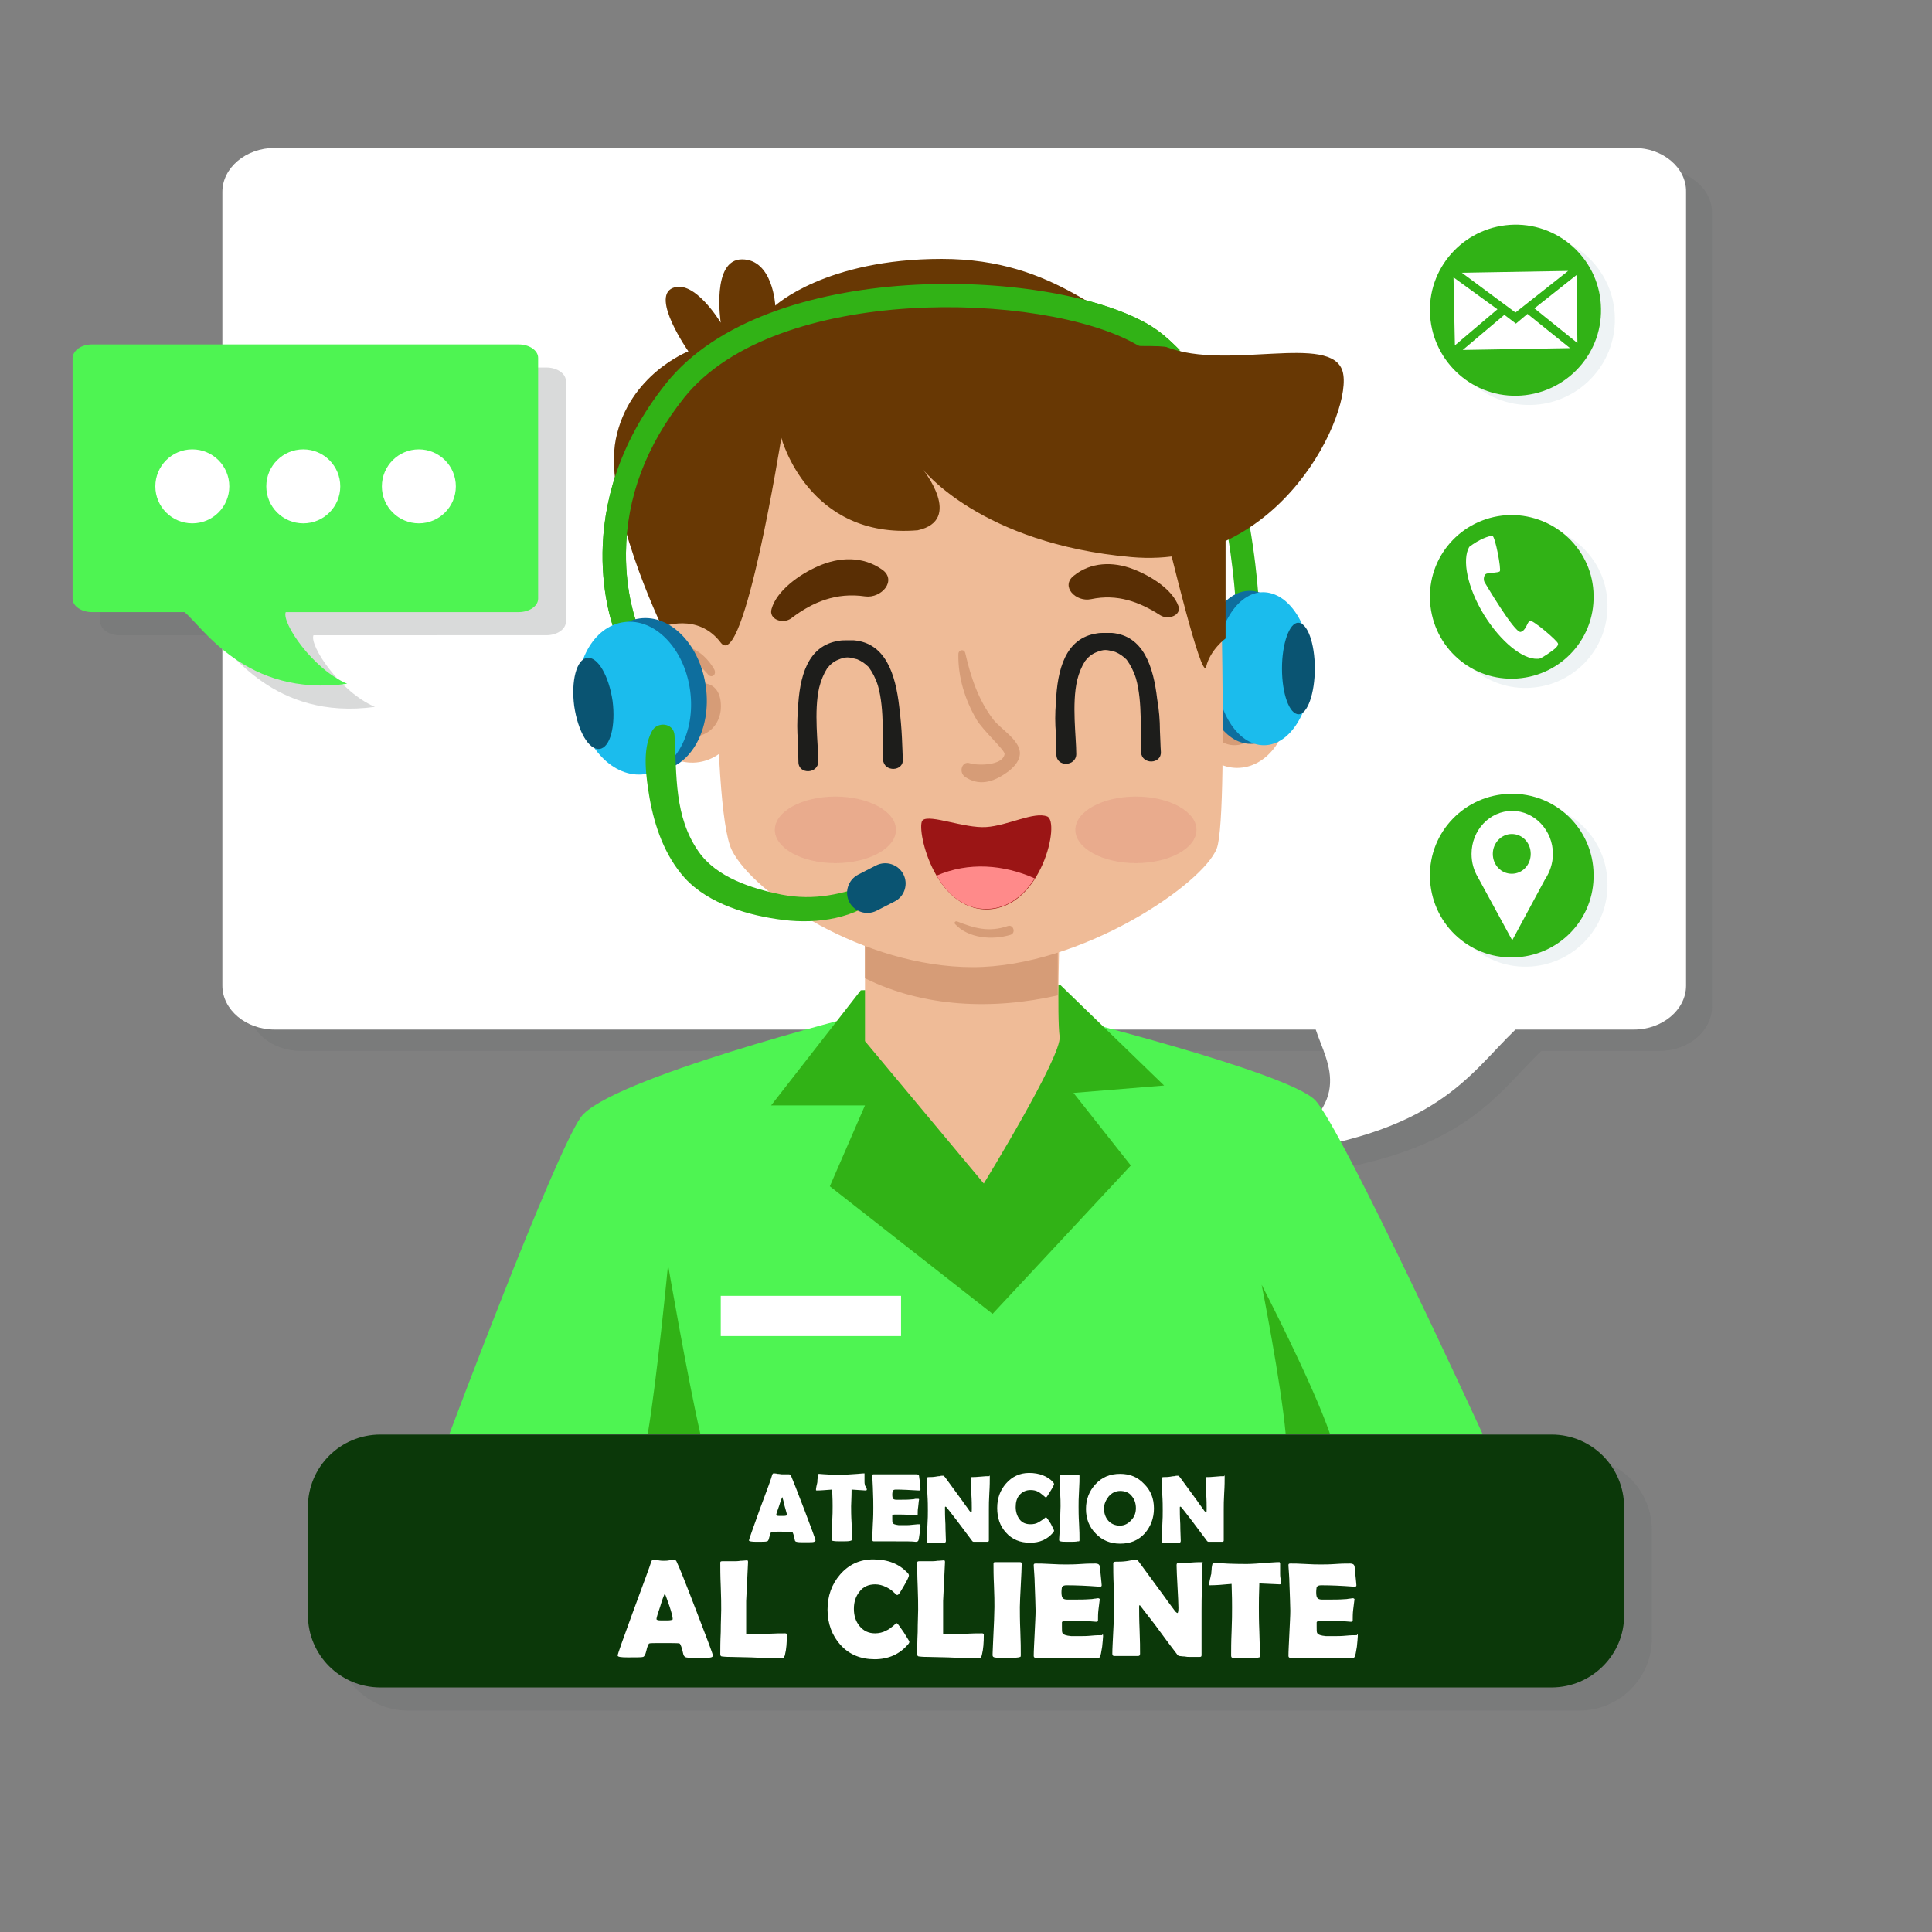 <?xml version="1.0" encoding="utf-8"?>
<!-- Generator: Adobe Illustrator 28.1.0, SVG Export Plug-In . SVG Version: 6.00 Build 0)  -->
<svg version="1.1" id="OBJECTS" xmlns="http://www.w3.org/2000/svg" xmlns:xlink="http://www.w3.org/1999/xlink" x="0px" y="0px"
	 viewBox="0 0 417.9 417.9" style="enable-background:new 0 0 417.9 417.9;" xml:space="preserve">
<rect x="0" y="0" width="417.9" height="417.9" fill="#808080" stroke="none"/>
<style type="text/css">
	.st0{opacity:0.25;}
	.st1{fill:#676A6B;}
	.st2{fill:#FFFFFF;}
	.st3{fill:#4EF452;}
	.st4{fill:#31B216;}
	.st5{fill:#EFBB97;}
	.st6{fill:#D69C77;}
	.st7{fill:#0E6E9E;}
	.st8{fill:#1BBCED;}
	.st9{fill:#0A5472;}
	.st10{fill:#683804;}
	.st11{fill:#1D1D1B;}
	.st12{fill:#592E04;}
	.st13{fill:#9B1515;}
	.st14{fill:#FF8A8A;}
	.st15{opacity:0.6;fill:#E5A088;}
	.st16{fill:#0B3809;}
	.st17{opacity:0.38;}
	.st18{fill:#D2E0E4;}
</style>
<g>
	<g class="st0">
		<path class="st1" d="M359.1,36.6H65c-6.2,0-11.3,4.3-11.3,9.5v171.7c0,5.2,5.1,9.5,11.3,9.5h225.2c2.5,7.6,9.3,16.6-11.2,27.1
			c37.5-4.3,44.1-17.2,54.4-27.1h25.6c6.2,0,11.3-4.3,11.3-9.5V46.1C370.4,40.9,365.3,36.6,359.1,36.6z"/>
	</g>
	<g>
		<path class="st2" d="M353.5,32H59.4c-6.2,0-11.3,4.3-11.3,9.5v171.7c0,5.2,5.1,9.5,11.3,9.5h225.2c2.5,7.6,9.3,16.6-11.2,27.1
			c37.5-4.3,44.1-17.2,54.4-27.1h25.6c6.2,0,11.3-4.3,11.3-9.5V41.5C364.8,36.3,359.7,32,353.5,32z"/>
	</g>
</g>
<g>
	<g>
		<g class="st0">
			<path class="st1" d="M25.9,79.5h92.3c2.3,0,4.2,1.3,4.2,2.9v52.1c0,1.6-1.9,2.9-4.2,2.9H67.8c-0.9,2.3,5.8,12.3,13.3,15.5
				c-22,3-31.4-12.5-35.2-15.5h-20c-2.3,0-4.2-1.3-4.2-2.9V82.4C21.8,80.8,23.6,79.5,25.9,79.5z"/>
		</g>
		<g>
			<path class="st3" d="M19.9,74.5h92.3c2.3,0,4.2,1.3,4.2,2.9v52.1c0,1.6-1.9,2.9-4.2,2.9H61.8c-0.9,2.3,5.8,12.3,13.3,15.5
				c-22,3-31.4-12.5-35.2-15.5h-20c-2.3,0-4.2-1.3-4.2-2.9V77.4C15.8,75.8,17.6,74.5,19.9,74.5z"/>
		</g>
	</g>
	<g>
		<circle class="st2" cx="90.6" cy="105.2" r="8"/>
		<circle class="st2" cx="65.6" cy="105.2" r="8"/>
		<circle class="st2" cx="41.6" cy="105.2" r="8"/>
	</g>
</g>
<g>
	<g>
		<g>
			<path class="st3" d="M186.2,219.5c0,0-54.8,13.9-60.6,22.2c-5.8,8.3-28.4,68.5-28.4,68.5h223.5c0,0-30.4-66.1-36.2-72.2
				c-5.8-6.1-56.3-18.6-56.3-18.6H186.2z"/>
			<g>
				<path class="st4" d="M272.9,277.9c0,0,4.2,21.2,5.2,32.3h9.6C283.9,299.1,272.9,277.9,272.9,277.9z"/>
				<path class="st4" d="M144.5,273.6c0,0-2.4,24.9-4.4,36.6h11.4C148.7,298,144.5,273.6,144.5,273.6z"/>
			</g>
			<polygon class="st4" points="186.2,214.2 166.8,239.1 187.1,239.1 179.5,256.6 214.7,284.2 244.6,252.1 232.2,236.4 251.8,234.8 
				229.3,213 			"/>
			<rect x="155.9" y="280.3" class="st2" width="39" height="8.7"/>
		</g>
		<g>
			<g>
				<ellipse class="st5" cx="267.6" cy="151.9" rx="11.2" ry="14.2"/>
				<path class="st6" d="M262,148.2c1.8-4,6.3-7.6,9.9-3.1c2.9,3.5,2.6,10.9-0.6,14.2c-3.4,3.5-8.8,1.9-9.7-2.8
					c-0.4-2-0.2-4.4,1.9-5.4c2.1-1,4.2,0.3,4.6,2.5c0.3,1.4-1.7,2.4-2.4,1c-1.1-0.1-1.5,0.2-1.2,0.9c0,0.6,0.2,1.1,0.5,1.7
					c0.9,1.3,2.7,1.2,3.8,0.4c1.8-1.3,2.1-3.6,2.2-5.7c0-1.6,0-4.2-1.3-5.5c-2.5-2.3-4.6,0.9-6,2.7C262.8,150,261.5,149.3,262,148.2
					L262,148.2z"/>
			</g>
			<path class="st4" d="M133,136.7c-0.4-1.1-10.4-26.9,11.1-53.8c21.6-27,82.2-25.2,104-12.9c21.7,12.3,24.1,58.6,24.2,60.6l-5,0.2
				c0-0.5-2.3-45.5-21.7-56.5c-20-11.3-77.8-13.1-97.6,11.6c-8.2,10.3-12.5,21.6-12.6,33.6c-0.1,9,2.3,15.1,2.3,15.2L133,136.7z"/>
			<g>
				<g>
					<path class="st7" d="M260.1,144.4c0,9.1,4.7,16.5,10.4,16.5c5.7,0,10.3-7.5,10.2-16.6c0-9.1-4.7-16.5-10.4-16.5
						C264.6,127.8,260,135.2,260.1,144.4z"/>
					<path class="st8" d="M263,144.7c0,9.1,4.7,16.5,10.4,16.5s10.3-7.5,10.2-16.6c0-9.1-4.7-16.5-10.4-16.5
						C267.6,128.1,263,135.6,263,144.7z"/>
				</g>
				<path class="st9" d="M277.3,144.6c0,5.5,1.6,9.9,3.6,9.9c1.9,0,3.5-4.5,3.5-9.9c0-5.5-1.6-9.9-3.6-9.9
					C278.9,134.7,277.3,139.2,277.3,144.6z"/>
			</g>
		</g>
		<g>
			<g>
				<path class="st5" d="M187.1,201c0,0.3,0,24.2,0,24.2l25.7,30.8c0,0,17-27.7,16.4-31.8s0-23.2,0-23.2H187.1z"/>
				<path class="st6" d="M228.8,215.3V201h-41.7c0,0.2,0,5.2,0,10.6C199.8,217.9,214.7,218.5,228.8,215.3z"/>
			</g>
			<g>
				<path class="st5" d="M155.1,106.2c0,0-1.6,68,3.2,77.7c4.8,9.6,28.6,25.3,52.1,25.3s49.9-18,52.8-25.7s0-88.3,0-88.3
					s-10.7-23.3-57.5-23.3C158.8,71.9,155.1,106.2,155.1,106.2z"/>
				<g>
					<g>
						
							<ellipse transform="matrix(0.996 -9.513264e-02 9.513264e-02 0.996 -13.534 14.865)" class="st5" cx="149.1" cy="149.4" rx="12.2" ry="15.5"/>
						<path class="st6" d="M154.5,144.8c-2.3-4.1-7.6-7.5-11-2.4c-2.7,4.1-1.7,12.1,2.1,15.3c4,3.4,9.7,1.2,10.3-4.1
							c0.2-2.2-0.3-4.8-2.6-5.6c-2.4-0.8-4.5,0.8-4.7,3.1c-0.1,1.5,2.1,2.5,2.7,0.8c1.2-0.3,1.6,0,1.4,0.9c0,0.6-0.1,1.3-0.4,1.8
							c-0.9,1.5-2.8,1.6-4.1,0.8c-2.1-1.2-2.7-3.7-2.9-5.9c-0.2-1.8-0.4-4.6,0.9-6.1c2.5-2.7,5.1,0.5,6.8,2.3
							C153.8,146.9,155.1,146,154.5,144.8L154.5,144.8z"/>
					</g>
				</g>
				<g>
					<path class="st10" d="M252.5,116.5c0,0,7.5,31.4,8.4,27.7c0.9-3.7,4.2-6.1,4.2-6.1v-25.8L252.5,116.5z"/>
					<path class="st10" d="M155.9,139c5,6.7,13.1-44.3,13.1-44.3s5.8,22,29.5,20c10-2.2,1.1-13.2,1.1-13.2s12.5,16.1,45.1,19
						c32.6,2.9,48.2-31.9,45.7-40.2s-24.8-0.1-38-5.2c-13.2-5.2-23.7-19.1-48.7-19.1c-25.1,0-36,10.1-36,10.1s-0.5-10-7.2-10
						s-4.6,13.7-4.6,13.7s-5.7-9.5-10.4-7.5c-4.8,2,3.4,13.7,3.4,13.7s-12.9,5-15.7,19s10,40.6,10,40.6S150.9,132.4,155.9,139z"/>
				</g>
				<g>
					<g>
						<path class="st11" d="M194.5,152.8c-0.8-6.9-2.9-13.7-9.8-14.3c-0.6,0-1.1,0-1.6,0c-0.5,0-1.1,0-1.6,0.1
							c-6.9,1-8.6,7.9-8.9,14.9c-0.2,2.4-0.2,4.7,0,6.8c0,1.7,0.1,3.2,0.1,4.5c0,2.8,4.3,2.6,4.3-0.1c0-3.7-1-10.8,0.2-16
							c0.4-1.6,1-3,1.7-4.1c0.6-0.8,1.4-1.5,2.4-1.9c0.7-0.3,1.4-0.5,2-0.5c0.6,0,1.3,0.2,2.1,0.4c1,0.4,1.8,1,2.5,1.7
							c0.8,1.1,1.5,2.4,2,4c1.5,5.2,0.9,12.3,1.1,16c0.2,2.8,4.5,2.6,4.3-0.1c-0.1-1.3-0.1-2.8-0.2-4.5
							C195,157.5,194.8,155.2,194.5,152.8z"/>
						<path class="st11" d="M250.3,151.2c-0.8-6.9-2.9-13.7-9.8-14.3c-0.6,0-1.1,0-1.6,0c-0.5,0-1.1,0-1.6,0.1
							c-6.9,1-8.6,7.9-8.9,14.9c-0.2,2.4-0.2,4.7,0,6.8c0,1.7,0.1,3.2,0.1,4.5c0,2.8,4.3,2.6,4.3-0.1c0-3.7-1-10.8,0.2-16
							c0.4-1.6,1-3,1.7-4.1c0.6-0.8,1.4-1.5,2.4-1.9c0.7-0.3,1.4-0.5,2-0.5c0.6,0,1.3,0.2,2.1,0.4c1,0.4,1.8,1,2.5,1.7
							c0.8,1.1,1.5,2.4,2,4c1.5,5.2,0.9,12.3,1.1,16c0.2,2.8,4.5,2.6,4.3-0.1c-0.1-1.3-0.1-2.8-0.2-4.5
							C250.9,155.8,250.7,153.5,250.3,151.2z"/>
					</g>
					<path class="st6" d="M208.8,141.3c1.2,5.2,2.8,10.1,6.1,14.4c1.6,2,5.5,4.3,5.7,7c0.2,2.6-3,4.7-4.8,5.6
						c-2.4,1.2-4.8,1.3-7.1-0.3c-1.4-1-0.6-3.5,1.1-2.9c1.5,0.5,7.1,0.6,7.5-2c0.1-0.8-4.7-5.1-6.1-7.5c-2.5-4.3-4-9.2-3.9-14.1
						C207.3,140.5,208.6,140.3,208.8,141.3L208.8,141.3z"/>
					<g>
						<path class="st12" d="M171.2,133.7c4.6-3.5,9.7-5.6,15.9-4.7c3.6,0.5,7-3.5,3.7-5.8c-4.1-2.9-9.2-2.8-13.9-0.7
							c-4.1,1.8-8.9,5.3-10,9.2C166.2,134,169.4,135.1,171.2,133.7L171.2,133.7z"/>
						<path class="st12" d="M251,133.1c-4.5-2.9-9.3-4.7-15-3.5c-3.3,0.7-6.7-2.8-3.7-5.1c3.6-2.9,8.4-3.1,12.8-1.4
							c3.9,1.5,8.5,4.4,9.8,8C255.6,133,252.8,134.2,251,133.1L251,133.1z"/>
					</g>
					<g>
						<g>
							<path class="st13" d="M199.6,177.4c1.6-1.3,9,1.8,13.7,1.5c4.7-0.3,10.3-3.4,13.2-2.3c2.9,1.1-1.2,19.7-12.8,20.1
								C201.9,197,198,178.6,199.6,177.4z"/>
							<path class="st14" d="M202.6,189.4c2.3,4,6,7.4,11,7.2c4.5-0.1,7.9-3,10.2-6.6C217.1,187,209.5,186.4,202.6,189.4z"/>
						</g>
						<path class="st6" d="M206.6,199.9c2.9,3.1,8.1,3.5,12,2.3c1.2-0.4,0.6-2.3-0.6-1.9c-4.1,1.4-7.2,0.5-11-1
							C206.6,199.2,206.3,199.6,206.6,199.9L206.6,199.9z"/>
					</g>
				</g>
			</g>
			<g>
				<ellipse class="st15" cx="245.7" cy="179.5" rx="13.1" ry="7.2"/>
				<ellipse class="st15" cx="180.7" cy="179.5" rx="13.1" ry="7.2"/>
			</g>
		</g>
		<g>
			<path class="st4" d="M133,136.7c-0.4-1.1-10.4-26.9,11.1-53.8c21.6-27,82.2-25.2,104-12.9c1,0.6,2.4,1.5,3.6,2.5
				c1.9,1.6,3.6,3.3,3.6,3.3s-1-0.7-4.6-0.9c-2.9-0.1-4.1,0-4.3-0.1c-0.2-0.1-0.5-0.2-0.8-0.4c-20-11.3-77.8-13.1-97.6,11.6
				c-8.2,10.3-12.5,21.6-12.6,33.6c-0.1,9,2.3,15.1,2.3,15.2L133,136.7z"/>
			<g>
				<g>
					
						<ellipse transform="matrix(0.991 -0.134 0.134 0.991 -18.865 20.213)" class="st7" cx="140.6" cy="150.2" rx="12.2" ry="16.6"/>
					
						<ellipse transform="matrix(0.991 -0.134 0.134 0.991 -19.007 19.756)" class="st8" cx="137.2" cy="151" rx="12.2" ry="16.6"/>
				</g>
				<path class="st9" d="M132.5,151.6c0.7,5.4-0.5,10.1-2.8,10.4c-2.3,0.3-4.7-3.8-5.5-9.3c-0.7-5.4,0.5-10.1,2.8-10.4
					C129.3,142,131.7,146.2,132.5,151.6z"/>
			</g>
			<path class="st4" d="M189,191c-6.9,2.4-12.7,3.9-20,2.5c-6.4-1.3-14-3.7-17.9-9.3c-5.3-7.6-4.7-16.5-5.2-25.2
				c-0.2-2.7-3.8-3-4.9-0.8c-2.2,4-1.2,10.1-0.5,14.4c1.1,6.2,3.3,12.5,7.6,17.3c5.2,5.7,14,8.2,21.4,9.1c7.3,0.9,15.7-0.3,21.3-5.4
				C192,192.4,190.4,190.5,189,191L189,191z"/>
			<path class="st9" d="M193.5,195l-3.9,2c-2.2,1.1-4.8,0.2-5.9-1.9h0c-1.1-2.2-0.2-4.8,1.9-5.9l3.9-2c2.2-1.1,4.8-0.2,5.9,1.9l0,0
				C196.5,191.2,195.7,193.9,193.5,195z"/>
		</g>
	</g>
</g>
<g>
	<g>
		<g class="st0">
			<path class="st1" d="M341.6,370H88.3c-8.7,0-15.7-7-15.7-15.7V331c0-8.7,7-15.7,15.7-15.7h253.3c8.7,0,15.7,7,15.7,15.7v23.3
				C357.4,362.9,350.3,370,341.6,370z"/>
		</g>
		<g>
			<path class="st16" d="M335.6,365H82.3c-8.7,0-15.7-7-15.7-15.7V326c0-8.7,7-15.7,15.7-15.7h253.3c8.7,0,15.7,7,15.7,15.7v23.3
				C351.4,357.9,344.3,365,335.6,365z"/>
		</g>
	</g>
	<g>
		<path class="st2" d="M176.4,333.2c0,0.1-0.1,0.2-0.3,0.3c-0.2,0.1-0.8,0.1-1.9,0.1c-1,0-1.6,0-1.9-0.1c-0.2,0-0.4-0.2-0.4-0.5
			c-0.2-1-0.4-1.5-0.5-1.6c-0.1,0-1-0.1-2.7-0.1c-1.2,0-1.8,0-1.9,0.1c-0.1,0.1-0.2,0.5-0.4,1.1c-0.1,0.6-0.3,0.9-0.5,0.9
			c-0.2,0.1-1,0.1-2.3,0.1c-1,0-1.6-0.1-1.6-0.3c0-0.2,0.8-2.4,2.3-6.6c1.7-4.5,2.6-7,2.7-7.5c0.1-0.3,0.2-0.4,0.3-0.4
			c0.2,0,0.5,0,0.9,0.1c0.4,0,0.7,0.1,0.9,0.1c0.2,0,0.5,0,0.8,0c0.4,0,0.6,0,0.8,0c0.1,0,0.2,0.1,0.4,0.3c0.3,0.7,1.3,3.2,2.9,7.4
			C175.6,330.8,176.4,333,176.4,333.2z M169.2,323.8c-0.1,0.3-0.4,1-0.7,2c-0.4,1.1-0.6,1.7-0.6,1.9c0,0.1,0.2,0.2,0.6,0.2
			c0.2,0,0.6,0,1,0c0.5,0,0.7-0.1,0.7-0.2c0,0,0-0.1,0-0.1c0-0.2-0.2-0.8-0.5-1.9C169.5,324.7,169.3,324.1,169.2,323.8z"/>
		<path class="st2" d="M187.5,322.2c0,0.1-0.1,0.2-0.2,0.2c-0.3,0-1.3-0.1-3.1-0.2c0,1.7-0.1,2.9-0.1,3.6c0,0.8,0,2,0.1,3.6
			s0.1,2.8,0.1,3.6c0,0.1,0,0.2-0.1,0.2c0,0-0.1,0-0.3,0.1c-0.4,0.1-1,0.1-1.8,0.1c-0.9,0-1.5,0-1.9-0.1c-0.2,0-0.3-0.1-0.3-0.3
			c0-0.8,0-2,0.1-3.6s0.1-2.8,0.1-3.6c0-0.5,0-1.7-0.1-3.6c-1.4,0.1-2.5,0.2-3.3,0.2c-0.1,0-0.2,0-0.2-0.1c0-0.1,0-0.4,0.1-0.8
			c0.1-0.5,0.2-0.8,0.2-0.9c0-0.3,0-0.6,0.1-1c0-0.5,0.1-0.8,0.2-0.8c0,0,0.1,0,0.1,0c1.1,0.1,2.7,0.2,4.9,0.2
			c0.6,0,1.8-0.1,3.4-0.2c0.9-0.1,1.3-0.1,1.3-0.1c0.1,0,0.2,0,0.2,0c0,0,0,0.1,0,0.2c0,0.2,0,0.4,0,0.8c0,0.4,0,0.6,0,0.8
			c0,0.2,0,0.4,0.1,0.8C187.4,321.8,187.5,322,187.5,322.2z"/>
		<path class="st2" d="M199.1,330.2c0,0.3-0.1,0.8-0.2,1.6c-0.1,0.9-0.2,1.4-0.3,1.5c-0.1,0.1-0.2,0.2-0.3,0.2c-0.1,0-0.2,0-0.3,0
			c-0.5-0.1-2-0.1-4.4-0.1c-0.5,0-1.3,0-2.3,0s-1.8,0-2.3,0c-0.2,0-0.3-0.1-0.3-0.3c0-0.8,0-1.9,0.1-3.5c0.1-1.5,0.1-2.7,0.1-3.5
			c0-0.8,0-2.2-0.1-4.4c0-0.5-0.1-1.4-0.1-2.5l0-0.1c0-0.2,0.1-0.2,0.3-0.2c0.5,0,1.3,0,2.3,0c1,0,1.8,0,2.3,0c0.5,0,1.3,0,2.3,0
			c1,0,1.8,0,2.3,0c0.4,0,0.6,0.1,0.6,0.4c0,0.2,0.1,0.6,0.2,1.4c0.1,0.8,0.1,1.3,0.1,1.5c0,0.1-0.1,0.2-0.2,0.2c0,0-0.1,0-0.2,0
			c-1.8-0.1-3.5-0.2-4.9-0.2c-0.4,0-0.6,0.1-0.7,0.3c0,0.1-0.1,0.3-0.1,0.8c0,0.5,0.1,0.8,0.2,0.9c0.1,0.1,0.3,0.2,0.7,0.2
			c0.1,0,0.2,0,0.4,0c0.2,0,0.4,0,0.5,0c0.9,0,1.7,0,2.6-0.1c0.1,0,0.3,0,0.6-0.1c0.2,0,0.4,0,0.6,0c0.2,0,0.2,0.1,0.2,0.2
			c0-0.1-0.1,0.4-0.2,1.6c-0.1,0.5-0.1,1.1-0.1,1.6c0,0.1-0.1,0.2-0.3,0.2l-0.9-0.1c-0.4,0-1.3-0.1-2.7-0.1h-1.1
			c-0.3,0-0.4,0.1-0.5,0.2c0,0,0,0.2,0,0.6c0,0.5,0,0.9,0.1,1c0.1,0.3,0.6,0.4,1.3,0.5c0,0,0.5,0,1.5,0c0.4,0,0.9,0,1.6-0.1
			c0.7-0.1,1.2-0.1,1.6-0.1C199,329.9,199.1,330,199.1,330.2z"/>
		<path class="st2" d="M214.1,319.4c0,0.8,0,2-0.1,3.5c-0.1,1.6-0.1,2.7-0.1,3.5v6.8c0,0.2-0.1,0.3-0.3,0.3c-0.2,0-0.4,0-0.7,0
			c-0.3,0-0.6,0-0.7,0c-0.2,0-0.4,0-0.8,0s-0.6,0-0.8,0c-0.1,0-0.3-0.1-0.4-0.3c-0.5-0.7-1.6-2.1-3.3-4.4c-0.5-0.6-1.2-1.6-2.2-2.8
			c0,0-0.1-0.1-0.2-0.1c-0.1,0-0.1,0.1-0.1,0.2c0,0.8,0,2,0.1,3.6c0,1.6,0.1,2.8,0.1,3.6c0,0.2-0.1,0.4-0.3,0.4h-3.5
			c-0.2,0-0.3-0.1-0.3-0.3c0-0.7,0-1.9,0.1-3.3c0.1-1.5,0.1-2.6,0.1-3.4c0-0.8,0-2-0.1-3.5c-0.1-1.6-0.1-2.7-0.1-3.5
			c0-0.1,0.1-0.2,0.4-0.2c0.4,0,0.9,0,1.5-0.1c0.1,0,0.4-0.1,0.8-0.1c0.3-0.1,0.6-0.1,0.8-0.1c0.1,0,0.2,0.1,0.4,0.3l3.8,5.2
			c0.3,0.5,0.9,1.2,1.5,2.1c0.2,0.2,0.3,0.3,0.4,0.3c0.1,0,0.1-0.3,0.1-0.8c0-0.7,0-1.8-0.1-3.2c-0.1-1.4-0.1-2.5-0.1-3.2
			c0-0.3,0.1-0.4,0.2-0.4c0.4,0,1,0,1.9-0.1s1.4-0.1,1.9-0.1C214.1,319,214.1,319.1,214.1,319.4z"/>
		<path class="st2" d="M228,331.1c0,0.1-0.1,0.3-0.2,0.4c-1.3,1.5-2.9,2.2-5,2.2c-2.1,0-3.9-0.7-5.2-2.2c-1.3-1.4-1.9-3.2-1.9-5.3
			c0-2.1,0.6-3.8,1.9-5.3c1.3-1.5,3-2.3,5-2.3c2.2,0,4,0.7,5.2,2c0.1,0.2,0.2,0.3,0.2,0.4c0,0.1-0.2,0.6-0.7,1.4
			c-0.5,0.8-0.8,1.3-0.9,1.4c-0.1,0.1-0.1,0.1-0.2,0.1c0,0-0.2-0.1-0.5-0.4c-0.4-0.3-0.7-0.6-1.1-0.8c-0.5-0.3-1.1-0.4-1.7-0.4
			c-1,0-1.8,0.4-2.4,1.1c-0.6,0.7-0.8,1.6-0.8,2.6c0,1,0.3,1.9,0.8,2.6c0.6,0.8,1.4,1.1,2.4,1.1c0.6,0,1.2-0.1,1.7-0.4
			c0.3-0.2,0.7-0.4,1.1-0.7c0.3-0.3,0.5-0.4,0.5-0.4c0.1,0,0.1,0,0.2,0.1c0.1,0.1,0.4,0.5,0.9,1.3C227.8,330.6,228,331,228,331.1z"
			/>
		<path class="st2" d="M233.3,325.9c0,0.8,0,2,0.1,3.6s0.1,2.8,0.1,3.6c0,0.1,0,0.2-0.1,0.3c0,0-0.1,0-0.3,0c-0.4,0.1-1,0.1-1.8,0.1
			c-1,0-1.6,0-1.9-0.1c-0.2,0-0.3-0.1-0.3-0.3c0,0.1,0-0.5,0.1-1.8c0.1-2.8,0.2-4.6,0.2-5.5c0-0.7,0-1.8-0.1-3.3s-0.1-2.6-0.1-3.3
			c0-0.2,0.1-0.2,0.2-0.2c0.2,0,0.5,0,1,0c0.4,0,0.7,0,1,0s0.5,0,0.9,0c0.4,0,0.7,0,0.9,0c0.2,0,0.3,0.1,0.3,0.2
			c0,0.7,0,1.8-0.1,3.3C233.3,324,233.3,325.1,233.3,325.9z"/>
		<path class="st2" d="M249.6,326.3c0,2.1-0.7,3.9-2,5.4c-1.4,1.5-3.1,2.2-5.3,2.2c-2.1,0-3.9-0.7-5.3-2.2c-1.4-1.4-2.1-3.2-2.1-5.3
			c0-2.1,0.7-3.9,2.1-5.4c1.4-1.5,3.1-2.2,5.3-2.2c2.1,0,3.8,0.7,5.2,2.2C248.9,322.4,249.6,324.1,249.6,326.3z M245.7,326.2
			c0-1-0.3-1.9-0.9-2.6c-0.6-0.8-1.5-1.1-2.5-1.1c-1,0-1.8,0.4-2.5,1.2c-0.6,0.8-1,1.6-1,2.6c0,1,0.3,1.9,0.9,2.6
			c0.6,0.7,1.5,1.1,2.5,1.1c1,0,1.8-0.4,2.5-1.2C245.4,328.1,245.7,327.2,245.7,326.2z"/>
		<path class="st2" d="M264.9,319.4c0,0.8,0,2-0.1,3.5c-0.1,1.6-0.1,2.7-0.1,3.5v6.8c0,0.2-0.1,0.3-0.3,0.3c-0.2,0-0.4,0-0.7,0
			c-0.3,0-0.6,0-0.7,0c-0.2,0-0.4,0-0.8,0s-0.6,0-0.8,0c-0.1,0-0.3-0.1-0.4-0.3c-0.5-0.7-1.6-2.1-3.3-4.4c-0.5-0.6-1.2-1.6-2.2-2.8
			c0,0-0.1-0.1-0.2-0.1c-0.1,0-0.1,0.1-0.1,0.2c0,0.8,0,2,0.1,3.6c0,1.6,0.1,2.8,0.1,3.6c0,0.2-0.1,0.4-0.3,0.4h-3.5
			c-0.2,0-0.3-0.1-0.3-0.3c0-0.7,0-1.9,0.1-3.3c0.1-1.5,0.1-2.6,0.1-3.4c0-0.8,0-2-0.1-3.5c-0.1-1.6-0.1-2.7-0.1-3.5
			c0-0.1,0.1-0.2,0.4-0.2c0.4,0,0.9,0,1.5-0.1c0.1,0,0.4-0.1,0.8-0.1c0.3-0.1,0.6-0.1,0.8-0.1c0.1,0,0.2,0.1,0.4,0.3l3.8,5.2
			c0.3,0.5,0.9,1.2,1.5,2.1c0.2,0.2,0.3,0.3,0.4,0.3c0.1,0,0.1-0.3,0.1-0.8c0-0.7,0-1.8-0.1-3.2c-0.1-1.4-0.1-2.5-0.1-3.2
			c0-0.3,0.1-0.4,0.2-0.4c0.4,0,1,0,1.9-0.1s1.4-0.1,1.9-0.1C264.8,319,264.9,319.1,264.9,319.4z"/>
		<path class="st2" d="M154.2,358.1c0,0.2-0.1,0.3-0.4,0.4c-0.3,0.1-1.2,0.1-2.7,0.1c-1.4,0-2.3,0-2.7-0.1c-0.3-0.1-0.5-0.3-0.6-0.7
			c-0.3-1.4-0.6-2.2-0.8-2.3c-0.2-0.1-1.5-0.1-3.9-0.1c-1.7,0-2.5,0-2.7,0.1c-0.2,0.2-0.4,0.7-0.6,1.6c-0.2,0.8-0.4,1.2-0.7,1.3
			c-0.3,0.1-1.4,0.1-3.3,0.1c-1.5,0-2.2-0.1-2.2-0.4c0-0.3,1.1-3.4,3.3-9.4c2.4-6.5,3.7-10,3.9-10.7c0.1-0.4,0.3-0.6,0.4-0.6
			c0.3,0,0.7,0,1.2,0.1s1,0.1,1.2,0.1c0.3,0,0.7,0,1.2-0.1c0.5,0,0.9-0.1,1.1-0.1c0.2,0,0.4,0.2,0.5,0.5c0.5,1,1.9,4.5,4.2,10.5
			C153,354.6,154.2,357.8,154.2,358.1z M143.8,344.7c-0.2,0.4-0.6,1.4-1,2.8c-0.5,1.5-0.8,2.4-0.8,2.7c0,0.2,0.3,0.3,0.9,0.3
			c0.3,0,0.8,0,1.5,0c0.6,0,1-0.1,1.1-0.2c0,0,0-0.1,0-0.2c0-0.3-0.2-1.2-0.7-2.7C144.3,346,144,345.1,143.8,344.7z"/>
		<path class="st2" d="M169.1,358.7c-0.8,0-1.9,0-3.3-0.1c-1.8,0-2.9-0.1-3.3-0.1l-4.4-0.1c-0.4,0-1.1,0-1.9-0.1
			c-0.3,0-0.4-0.2-0.4-0.5c0-1.1,0-2.7,0.1-4.8c0-2.1,0.1-3.7,0.1-4.8c0-1.1,0-2.8-0.1-5.1s-0.1-4-0.1-5.1c0-0.2,0.1-0.3,0.4-0.3
			s0.7,0,1.3,0s1,0,1.3,0c0.3,0,0.8,0,1.4-0.1c0.6,0,1.1-0.1,1.4-0.1c0.1,0,0.2,0.1,0.2,0.3l0,0.2c-0.1,1.8-0.2,4.6-0.4,8.3l0,3.9
			c0,1.2,0,2.2,0,2.7c0,0.1,0,0.2,0,0.4s0.1,0.2,0.2,0.2c0,0,0.1,0,0.4,0c0.9,0,2.2,0,3.9-0.1c1.8-0.1,3.1-0.1,3.9-0.1
			c0.3,0,0.4,0.1,0.4,0.3c0,1.7-0.1,3.1-0.4,4.3c0,0.3-0.2,0.4-0.3,0.5C169.7,358.7,169.5,358.7,169.1,358.7z"/>
		<path class="st2" d="M196.7,355.1c0,0.2-0.1,0.4-0.3,0.6c-1.8,2.1-4.2,3.2-7.2,3.2c-3,0-5.5-1-7.4-3.1c-1.8-2-2.8-4.6-2.8-7.6
			c0-3,0.9-5.5,2.7-7.6c1.9-2.2,4.3-3.3,7.2-3.3c3.2,0,5.6,1,7.4,2.9c0.2,0.2,0.3,0.4,0.3,0.6c0,0.2-0.3,0.9-1,2.1s-1.1,1.9-1.3,2
			c-0.1,0.1-0.2,0.1-0.3,0.1c0,0-0.3-0.2-0.7-0.6c-0.5-0.5-1-0.8-1.6-1.1c-0.8-0.4-1.6-0.6-2.4-0.6c-1.4,0-2.6,0.5-3.4,1.6
			c-0.8,1-1.2,2.2-1.2,3.7c0,1.5,0.4,2.7,1.2,3.7c0.9,1.1,2,1.6,3.4,1.6c0.8,0,1.7-0.2,2.4-0.6c0.5-0.2,1-0.6,1.5-1
			c0.4-0.4,0.7-0.6,0.7-0.6c0.1,0,0.2,0.1,0.3,0.2c0.2,0.2,0.6,0.8,1.3,1.8C196.3,354.4,196.7,355,196.7,355.1z"/>
		<path class="st2" d="M211.7,358.7c-0.8,0-1.9,0-3.3-0.1c-1.8,0-2.9-0.1-3.3-0.1l-4.4-0.1c-0.4,0-1.1,0-1.9-0.1
			c-0.3,0-0.4-0.2-0.4-0.5c0-1.1,0-2.7,0.1-4.8c0-2.1,0.1-3.7,0.1-4.8c0-1.1,0-2.8-0.1-5.1s-0.1-4-0.1-5.1c0-0.2,0.1-0.3,0.4-0.3
			s0.7,0,1.3,0s1,0,1.3,0c0.3,0,0.8,0,1.4-0.1c0.6,0,1.1-0.1,1.4-0.1c0.1,0,0.2,0.1,0.2,0.3l0,0.2c-0.1,1.8-0.2,4.6-0.4,8.3l0,3.9
			c0,1.2,0,2.2,0,2.7c0,0.1,0,0.2,0,0.4s0.1,0.2,0.2,0.2c0,0,0.1,0,0.4,0c0.9,0,2.2,0,3.9-0.1c1.8-0.1,3.1-0.1,3.9-0.1
			c0.3,0,0.4,0.1,0.4,0.3c0,1.7-0.1,3.1-0.4,4.3c0,0.3-0.2,0.4-0.3,0.5C212.3,358.7,212.1,358.7,211.7,358.7z"/>
		<path class="st2" d="M220.6,347.6c0,1.2,0,2.9,0.1,5.2s0.1,4,0.1,5.2c0,0.2,0,0.3-0.1,0.4c0,0-0.1,0-0.4,0.1
			c-0.6,0.1-1.5,0.1-2.5,0.1c-1.4,0-2.3,0-2.7-0.1c-0.3-0.1-0.4-0.2-0.4-0.5c0,0.2,0-0.7,0.1-2.6c0.2-4,0.3-6.6,0.3-7.8
			c0-1,0-2.6-0.1-4.7s-0.1-3.7-0.1-4.7c0-0.2,0.1-0.3,0.3-0.3c0.3,0,0.8,0,1.4,0s1.1,0,1.4,0s0.7,0,1.3,0s1,0,1.3,0
			c0.3,0,0.4,0.1,0.4,0.3c0,1-0.1,2.6-0.2,4.7S220.6,346.6,220.6,347.6z"/>
		<path class="st2" d="M238.6,353.9c0,0.4-0.1,1.2-0.2,2.3c-0.2,1.2-0.3,1.9-0.5,2.2c-0.1,0.2-0.3,0.3-0.5,0.3c-0.1,0-0.2,0-0.4,0
			c-0.7-0.1-2.8-0.1-6.2-0.1c-0.8,0-1.9,0-3.4,0s-2.6,0-3.3,0c-0.3,0-0.5-0.1-0.5-0.4c0-1.1,0.1-2.7,0.2-4.9s0.2-3.8,0.2-4.9
			c0-1.1-0.1-3.2-0.2-6.2c0-0.8-0.1-1.9-0.2-3.5l0-0.2c0-0.2,0.1-0.3,0.4-0.3c0.7,0,1.8,0,3.3,0.1s2.5,0.1,3.3,0.1
			c0.7,0,1.8,0,3.2-0.1s2.5-0.1,3.2-0.1c0.5,0,0.8,0.2,0.9,0.6c0,0.2,0.1,0.9,0.2,2c0.1,1.1,0.2,1.8,0.2,2.1c0,0.2-0.1,0.3-0.3,0.3
			c-0.1,0-0.2,0-0.3,0c-2.6-0.2-4.9-0.3-7-0.3c-0.5,0-0.8,0.1-1,0.4c0,0.1-0.1,0.5-0.1,1.1c0,0.7,0.1,1.1,0.3,1.3
			c0.2,0.2,0.5,0.3,1,0.3c0.1,0,0.3,0,0.6,0c0.3,0,0.5,0,0.7,0c1.2,0,2.5,0,3.7-0.1c0.1,0,0.4,0,0.8-0.1c0.3,0,0.6-0.1,0.8-0.1
			c0.2,0,0.4,0.1,0.4,0.3c0-0.2-0.1,0.5-0.3,2.2c-0.1,0.8-0.1,1.6-0.1,2.3c0,0.2-0.1,0.3-0.4,0.3l-1.3-0.1c-0.6-0.1-1.8-0.1-3.8-0.1
			h-1.6c-0.4,0-0.6,0.1-0.7,0.3c0,0,0,0.4,0,0.9c0,0.7,0,1.2,0.1,1.4c0.2,0.4,0.8,0.6,1.9,0.7c0,0,0.7,0,2.1,0c0.5,0,1.3,0,2.3-0.1
			s1.8-0.1,2.3-0.1C238.5,353.3,238.6,353.5,238.6,353.9z"/>
		<path class="st2" d="M260.1,338.3c0,1.1,0,2.8-0.1,5s-0.1,3.9-0.1,5v9.7c0,0.3-0.1,0.4-0.4,0.4c-0.2,0-0.6,0-1.1,0s-0.8,0-1.1,0
			c-0.3,0-0.6,0-1.1-0.1c-0.5,0-0.9-0.1-1.1-0.1c-0.2,0-0.4-0.2-0.6-0.5c-0.7-0.9-2.3-3-4.7-6.3c-0.7-0.9-1.7-2.2-3.1-4
			c0-0.1-0.1-0.1-0.2-0.2c-0.1,0.1-0.1,0.2-0.1,0.3c0,1.1,0,2.8,0.1,5.1s0.1,4,0.1,5.1c0,0.3-0.1,0.5-0.4,0.5H241
			c-0.3,0-0.4-0.2-0.4-0.5c0-1.1,0.1-2.6,0.2-4.8s0.2-3.7,0.2-4.8c0-1.1,0-2.8-0.1-5s-0.1-3.9-0.1-5c0-0.2,0.2-0.3,0.6-0.3
			c0.6,0,1.3,0,2.1-0.1c0.2,0,0.6-0.1,1.2-0.2c0.5-0.1,0.9-0.1,1.2-0.1c0.1,0,0.3,0.2,0.5,0.5l5.5,7.5c0.5,0.7,1.2,1.7,2.2,3
			c0.2,0.3,0.5,0.5,0.6,0.5c0.1,0,0.2-0.4,0.2-1.1c0-1-0.1-2.6-0.2-4.6s-0.2-3.6-0.2-4.6c0-0.4,0.1-0.5,0.3-0.5c0.6,0,1.5,0,2.7-0.1
			s2.1-0.1,2.7-0.1C260.1,337.9,260.1,338,260.1,338.3z"/>
		<path class="st2" d="M277.1,342.4c0,0.2-0.1,0.3-0.3,0.3c-0.4,0-1.8-0.1-4.4-0.2c-0.1,2.5-0.1,4.2-0.1,5.2c0,1.2,0,2.9,0.1,5.2
			s0.1,4,0.1,5.2c0,0.2,0,0.3-0.1,0.4c0,0-0.2,0-0.4,0.1c-0.6,0.1-1.4,0.1-2.6,0.1c-1.3,0-2.1,0-2.7-0.1c-0.3,0-0.4-0.2-0.4-0.5
			c0-1.2,0-2.9,0.1-5.2s0.1-4,0.1-5.2c0-0.8,0-2.5-0.1-5.1c-2,0.2-3.5,0.3-4.7,0.3c-0.2,0-0.2,0-0.2-0.1c0-0.1,0.1-0.5,0.2-1.1
			c0.2-0.7,0.2-1.1,0.3-1.2c0-0.5,0.1-0.9,0.1-1.4c0.1-0.7,0.2-1.1,0.4-1.1c0,0,0.1,0,0.2,0c1.6,0.2,3.9,0.3,7,0.3
			c0.9,0,2.5-0.1,4.9-0.3c1.3-0.1,1.9-0.1,1.9-0.1c0.2,0,0.3,0,0.3,0c0,0,0,0.1,0.1,0.3c0,0.3,0,0.6,0,1.1c0,0.5,0,0.9,0,1.1
			c0,0.2,0,0.6,0.1,1.1S277.1,342.1,277.1,342.4z"/>
		<path class="st2" d="M293.7,353.9c0,0.4-0.1,1.2-0.2,2.3c-0.2,1.2-0.3,1.9-0.5,2.2c-0.1,0.2-0.3,0.3-0.5,0.3c-0.1,0-0.2,0-0.4,0
			c-0.7-0.1-2.8-0.1-6.2-0.1c-0.8,0-1.9,0-3.4,0s-2.6,0-3.3,0c-0.3,0-0.5-0.1-0.5-0.4c0-1.1,0.1-2.7,0.2-4.9s0.2-3.8,0.2-4.9
			c0-1.1-0.1-3.2-0.2-6.2c0-0.8-0.1-1.9-0.2-3.5l0-0.2c0-0.2,0.1-0.3,0.4-0.3c0.7,0,1.8,0,3.3,0.1s2.5,0.1,3.3,0.1
			c0.7,0,1.8,0,3.2-0.1s2.5-0.1,3.2-0.1c0.5,0,0.8,0.2,0.9,0.6c0,0.2,0.1,0.9,0.2,2c0.1,1.1,0.2,1.8,0.2,2.1c0,0.2-0.1,0.3-0.3,0.3
			c-0.1,0-0.2,0-0.3,0c-2.6-0.2-4.9-0.3-7-0.3c-0.5,0-0.8,0.1-1,0.4c0,0.1-0.1,0.5-0.1,1.1c0,0.7,0.1,1.1,0.3,1.3
			c0.2,0.2,0.5,0.3,1,0.3c0.1,0,0.3,0,0.6,0c0.3,0,0.5,0,0.7,0c1.2,0,2.5,0,3.7-0.1c0.1,0,0.4,0,0.8-0.1c0.3,0,0.6-0.1,0.8-0.1
			c0.2,0,0.4,0.1,0.4,0.3c0-0.2-0.1,0.5-0.3,2.2c-0.1,0.8-0.1,1.6-0.1,2.3c0,0.2-0.1,0.3-0.4,0.3l-1.3-0.1c-0.6-0.1-1.8-0.1-3.8-0.1
			h-1.6c-0.4,0-0.6,0.1-0.7,0.3c0,0,0,0.4,0,0.9c0,0.7,0,1.2,0.1,1.4c0.2,0.4,0.8,0.6,1.9,0.7c0,0,0.7,0,2.1,0c0.5,0,1.3,0,2.3-0.1
			s1.8-0.1,2.3-0.1C293.6,353.3,293.7,353.5,293.7,353.9z"/>
	</g>
</g>
<g>
	<g>
		<g class="st17">
			<path class="st18" d="M330.5,50.6c-10.2,0.2-18.4,8.6-18.2,18.8c0.2,10.2,8.6,18.4,18.8,18.2c10.2-0.2,18.4-8.6,18.2-18.8
				C349.2,58.6,340.7,50.4,330.5,50.6L330.5,50.6z"/>
			<polygon class="st18" points="330.8,69.6 319.2,61 342.2,60.6 			"/>
			<polygon class="st18" points="326.9,68.9 317.7,76.7 317.4,62 			"/>
			<polygon class="st18" points="328.4,70.1 330.9,72 333.4,69.9 342.6,77.3 319.4,77.7 			"/>
			<polygon class="st18" points="334.9,68.7 344,61.5 344.2,76.2 			"/>
		</g>
		<g>
			<g>
				<path class="st4" d="M327.5,48.6c-10.2,0.2-18.4,8.6-18.2,18.8c0.2,10.2,8.6,18.4,18.8,18.2c10.2-0.2,18.4-8.6,18.2-18.8
					C346.2,56.6,337.7,48.4,327.5,48.6L327.5,48.6z"/>
				<g>
					<polygon class="st2" points="327.8,67.6 316.2,59 339.2,58.6 					"/>
					<polygon class="st2" points="323.9,66.9 314.7,74.7 314.4,60 					"/>
					<polygon class="st2" points="325.4,68.1 327.9,70 330.4,67.9 339.6,75.3 316.4,75.7 					"/>
					<polygon class="st2" points="331.9,66.7 341,59.5 341.2,74.2 					"/>
				</g>
			</g>
		</g>
	</g>
	<g>
		<g class="st17">
			<path class="st18" d="M329.7,173.7c-9.8,0.2-17.6,8.2-17.4,18c0.2,9.8,8.2,17.6,18,17.4c9.8-0.2,17.6-8.2,17.4-18
				C347.6,181.3,339.5,173.5,329.7,173.7L329.7,173.7z"/>
			<path class="st18" d="M338.9,186.7c0-5.1-4-9.3-8.8-9.3c-4.9,0-8.8,4.2-8.8,9.3c0,1.9,0.5,3.6,1.4,5.1h0l7.4,13.6l7.1-13.2
				C338.2,190.7,338.9,188.8,338.9,186.7z M330,182.4c2.3,0,4.1,1.9,4.1,4.3c0,2.4-1.8,4.3-4.1,4.3c-2.3,0-4.1-1.9-4.1-4.3
				C325.9,184.3,327.8,182.4,330,182.4z"/>
		</g>
		<g>
			<g>
				<path class="st4" d="M326.7,171.7c-9.8,0.2-17.6,8.2-17.4,18c0.2,9.8,8.2,17.6,18,17.4c9.8-0.2,17.6-8.2,17.4-18
					C344.6,179.3,336.5,171.5,326.7,171.7L326.7,171.7z"/>
				<path class="st2" d="M335.9,184.7c0-5.1-4-9.3-8.8-9.3c-4.9,0-8.8,4.2-8.8,9.3c0,1.9,0.5,3.6,1.4,5.1h0l7.4,13.6l7.1-13.2
					C335.2,188.7,335.9,186.8,335.9,184.7z M327,180.4c2.3,0,4.1,1.9,4.1,4.3c0,2.4-1.8,4.3-4.1,4.3c-2.3,0-4.1-1.9-4.1-4.3
					C322.9,182.3,324.8,180.4,327,180.4z"/>
			</g>
		</g>
	</g>
	<g>
		<g class="st17">
			<path class="st18" d="M329.7,113.4c-9.8,0.2-17.6,8.2-17.4,18c0.2,9.8,8.2,17.6,18,17.4c9.8-0.2,17.6-8.2,17.4-18
				C347.6,121.1,339.5,113.3,329.7,113.4L329.7,113.4z"/>
			<path class="st18" d="M333.9,136.3c0.5-0.4,6,4.3,6.1,4.9c0.2,0.6-1.3,1.6-1.3,1.6s-2,1.5-2.8,1.7c-0.1,0-0.2,0-0.3,0
				c-3.2,0.2-8-3.7-11.6-9.5c-3.6-5.9-4.8-11.9-3.2-14.7c2.2-1.7,4.3-2.4,5-2.4c0.6,0,2,7.4,1.6,7.7c-0.4,0.3-2.3,0.3-2.9,0.5
				c-0.5,0.2-0.7,1.2-0.4,1.8c0,0,6.4,10.9,7.8,10.8C333.1,138.4,333.3,136.6,333.9,136.3z"/>
		</g>
		<g>
			<g>
				<path class="st4" d="M326.7,111.4c-9.8,0.2-17.6,8.2-17.4,18c0.2,9.8,8.2,17.6,18,17.4c9.8-0.2,17.6-8.2,17.4-18
					C344.6,119.1,336.5,111.3,326.7,111.4L326.7,111.4z"/>
				<path class="st2" d="M330.9,134.3c0.5-0.4,6,4.3,6.1,4.9c0.2,0.6-1.3,1.6-1.3,1.6s-2,1.5-2.8,1.7c-0.1,0-0.2,0-0.3,0
					c-3.2,0.2-8-3.7-11.6-9.5c-3.6-5.9-4.8-11.9-3.2-14.7c2.2-1.7,4.3-2.4,5-2.4c0.6,0,2,7.4,1.6,7.7c-0.4,0.3-2.3,0.3-2.9,0.5
					c-0.5,0.2-0.7,1.2-0.4,1.8c0,0,6.4,10.9,7.8,10.8C330.1,136.4,330.3,134.6,330.9,134.3z"/>
			</g>
		</g>
	</g>
</g>
</svg>
